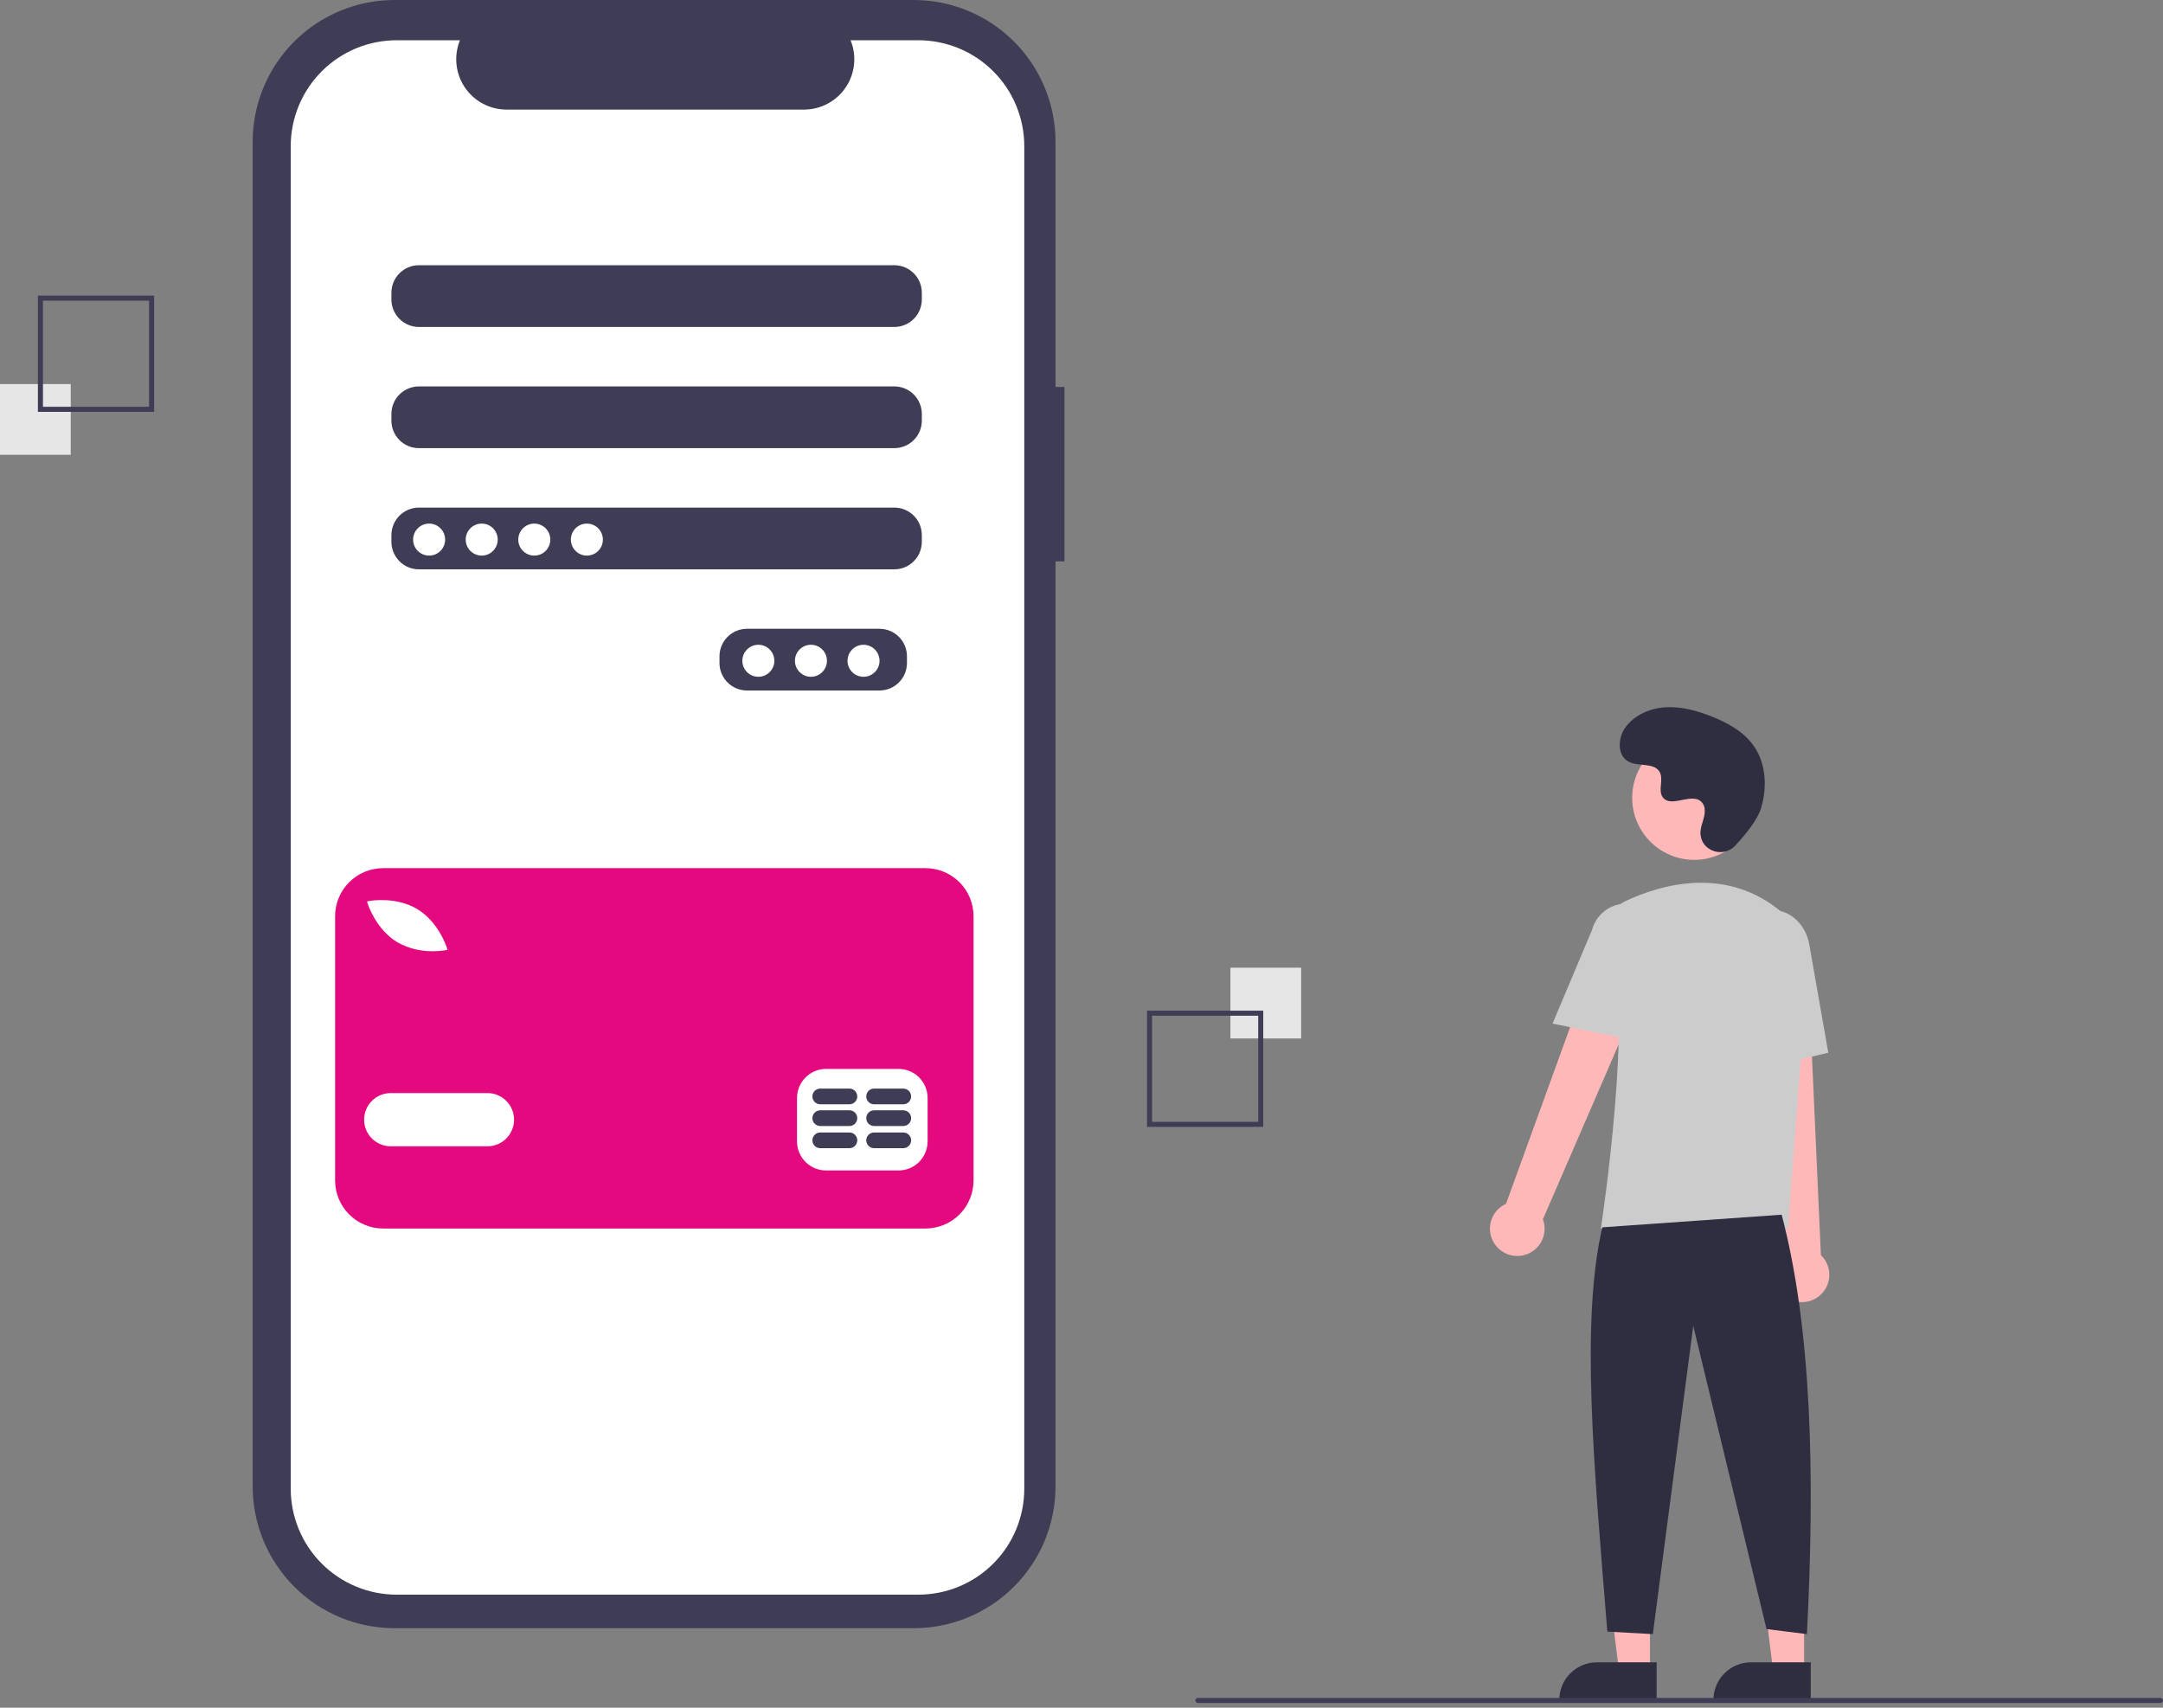 <svg width="171" height="135" viewBox="0 0 171 135" fill="none" xmlns="http://www.w3.org/2000/svg">
<rect x="0" y="0" width="171" height="135" fill="#808080" stroke="none"/>
<path d="M84.154 30.587H83.447V11.213C83.447 8.239 82.266 5.387 80.163 3.284C78.06 1.181 75.208 3.70823e-06 72.234 0H31.188C29.715 -5.24593e-06 28.257 0.29 26.897 0.854C25.536 1.417 24.3 2.243 23.259 3.284C22.218 4.325 21.392 5.562 20.828 6.922C20.265 8.282 19.975 9.741 19.975 11.213V117.5C19.975 118.973 20.265 120.431 20.828 121.791C21.392 123.152 22.218 124.388 23.259 125.429C24.3 126.47 25.536 127.296 26.897 127.86C28.257 128.423 29.715 128.713 31.188 128.713H72.234C73.707 128.713 75.165 128.423 76.525 127.86C77.886 127.296 79.122 126.47 80.163 125.429C81.204 124.388 82.03 123.152 82.594 121.791C83.157 120.431 83.447 118.973 83.447 117.5V44.378H84.154V30.587Z" fill="#3F3D56"/>
<path d="M72.602 3.183H67.244C67.491 3.787 67.585 4.442 67.518 5.091C67.451 5.74 67.226 6.363 66.862 6.904C66.499 7.446 66.007 7.889 65.431 8.196C64.856 8.503 64.213 8.663 63.561 8.663H40.046C39.394 8.663 38.751 8.503 38.175 8.196C37.6 7.889 37.108 7.446 36.744 6.904C36.38 6.363 36.155 5.74 36.089 5.091C36.022 4.442 36.116 3.787 36.362 3.183H31.358C29.137 3.182 27.007 4.065 25.437 5.635C23.867 7.206 22.984 9.335 22.984 11.556V117.687C22.984 118.787 23.201 119.876 23.622 120.892C24.043 121.908 24.659 122.831 25.437 123.608C26.215 124.386 27.138 125.003 28.154 125.424C29.17 125.845 30.259 126.061 31.358 126.061H72.602C74.823 126.061 76.953 125.179 78.523 123.609C80.094 122.038 80.976 119.908 80.976 117.687V11.556C80.976 10.457 80.759 9.368 80.339 8.352C79.918 7.336 79.301 6.413 78.523 5.635C77.746 4.858 76.823 4.241 75.807 3.82C74.791 3.399 73.702 3.182 72.602 3.183H72.602ZM71.702 52.417C71.7 52.992 71.471 53.543 71.065 53.949C70.658 54.356 70.108 54.585 69.533 54.586H59.05C58.475 54.585 57.924 54.356 57.518 53.949C57.111 53.543 56.882 52.992 56.88 52.417V51.875C56.882 51.3 57.111 50.75 57.518 50.343C57.924 49.937 58.475 49.708 59.05 49.706H69.533C70.108 49.708 70.658 49.937 71.065 50.343C71.471 50.75 71.7 51.3 71.702 51.875V52.417ZM72.877 42.838C72.875 43.412 72.646 43.963 72.24 44.37C71.833 44.776 71.283 45.005 70.708 45.007H33.112C32.537 45.005 31.986 44.776 31.58 44.37C31.174 43.963 30.945 43.412 30.943 42.838V42.295C30.945 41.721 31.174 41.17 31.58 40.764C31.986 40.357 32.537 40.128 33.112 40.126H70.708C71.283 40.128 71.833 40.357 72.24 40.764C72.646 41.17 72.875 41.721 72.877 42.295V42.838ZM72.877 33.258C72.875 33.833 72.646 34.383 72.24 34.79C71.833 35.196 71.283 35.425 70.708 35.427H33.112C32.537 35.425 31.986 35.196 31.58 34.79C31.174 34.383 30.945 33.833 30.943 33.258V32.716C30.945 32.141 31.174 31.59 31.58 31.184C31.986 30.777 32.537 30.548 33.112 30.547H70.708C71.283 30.548 71.833 30.777 72.24 31.184C72.646 31.59 72.875 32.141 72.877 32.716V33.258ZM72.877 23.678C72.875 24.253 72.646 24.804 72.24 25.21C71.833 25.616 71.283 25.846 70.708 25.847H33.112C32.537 25.846 31.986 25.616 31.58 25.21C31.174 24.804 30.945 24.253 30.943 23.678V23.136C30.945 22.561 31.174 22.011 31.58 21.604C31.986 21.198 32.537 20.969 33.112 20.967H70.708C71.283 20.969 71.833 21.198 72.24 21.604C72.646 22.011 72.875 22.561 72.877 23.136V23.678Z" fill="white"/>
<path d="M33.925 43.922C34.624 43.922 35.191 43.356 35.191 42.657C35.191 41.958 34.624 41.392 33.925 41.392C33.227 41.392 32.66 41.958 32.66 42.657C32.66 43.356 33.227 43.922 33.925 43.922Z" fill="white"/>
<path d="M38.083 43.922C38.781 43.922 39.348 43.356 39.348 42.657C39.348 41.958 38.781 41.392 38.083 41.392C37.384 41.392 36.817 41.958 36.817 42.657C36.817 43.356 37.384 43.922 38.083 43.922Z" fill="white"/>
<path d="M42.24 43.922C42.939 43.922 43.505 43.356 43.505 42.657C43.505 41.958 42.939 41.392 42.24 41.392C41.541 41.392 40.974 41.958 40.974 42.657C40.974 43.356 41.541 43.922 42.24 43.922Z" fill="white"/>
<path d="M46.397 43.922C47.096 43.922 47.662 43.356 47.662 42.657C47.662 41.958 47.096 41.392 46.397 41.392C45.698 41.392 45.132 41.958 45.132 42.657C45.132 43.356 45.698 43.922 46.397 43.922Z" fill="white"/>
<path d="M59.953 53.502C60.652 53.502 61.218 52.935 61.218 52.237C61.218 51.538 60.652 50.971 59.953 50.971C59.255 50.971 58.688 51.538 58.688 52.237C58.688 52.935 59.255 53.502 59.953 53.502Z" fill="white"/>
<path d="M64.111 53.502C64.809 53.502 65.376 52.935 65.376 52.237C65.376 51.538 64.809 50.971 64.111 50.971C63.412 50.971 62.845 51.538 62.845 52.237C62.845 52.935 63.412 53.502 64.111 53.502Z" fill="white"/>
<path d="M68.268 53.502C68.966 53.502 69.533 52.935 69.533 52.237C69.533 51.538 68.966 50.971 68.268 50.971C67.569 50.971 67.002 51.538 67.002 52.237C67.002 52.935 67.569 53.502 68.268 53.502Z" fill="white"/>
<path d="M73.168 68.63H30.291C29.283 68.63 28.317 69.03 27.605 69.743C26.893 70.455 26.492 71.421 26.492 72.428V93.319C26.492 94.326 26.893 95.292 27.605 96.005C28.317 96.717 29.283 97.117 30.291 97.117H73.168C74.175 97.117 75.141 96.717 75.853 96.005C76.566 95.292 76.966 94.326 76.966 93.319V72.428C76.966 71.421 76.566 70.455 75.853 69.743C75.141 69.03 74.175 68.63 73.168 68.63H73.168ZM29.23 71.221C29.314 71.206 31.322 70.864 32.985 71.864C34.647 72.865 35.286 74.799 35.312 74.88L35.379 75.089L35.164 75.127C34.856 75.175 34.545 75.198 34.233 75.196C33.245 75.215 32.27 74.969 31.409 74.484C29.746 73.484 29.108 71.55 29.081 71.468L29.014 71.259L29.23 71.221ZM38.537 90.617H30.89C30.332 90.617 29.797 90.395 29.403 90.001C29.008 89.606 28.787 89.071 28.787 88.514C28.787 87.956 29.008 87.421 29.403 87.026C29.797 86.632 30.332 86.41 30.89 86.41H38.537C39.095 86.41 39.63 86.632 40.024 87.026C40.419 87.421 40.64 87.956 40.64 88.514C40.64 89.071 40.419 89.606 40.024 90.001C39.63 90.395 39.095 90.617 38.537 90.617ZM73.333 90.234C73.332 90.842 73.089 91.425 72.659 91.855C72.23 92.284 71.647 92.527 71.039 92.528H65.303C64.695 92.527 64.113 92.284 63.683 91.855C63.253 91.425 63.011 90.842 63.009 90.234V86.793C63.011 86.185 63.253 85.603 63.683 85.173C64.113 84.743 64.695 84.5 65.303 84.499H71.039C71.647 84.5 72.23 84.743 72.659 85.173C73.089 85.603 73.332 86.185 73.333 86.793L73.333 90.234Z" fill="#E5097F"/>
<path d="M67.153 89.525H64.847C64.682 89.525 64.524 89.591 64.408 89.707C64.291 89.823 64.226 89.981 64.226 90.146C64.226 90.311 64.291 90.469 64.408 90.585C64.524 90.701 64.682 90.767 64.847 90.767H67.153C67.317 90.767 67.475 90.701 67.592 90.585C67.708 90.469 67.774 90.311 67.774 90.146C67.774 89.981 67.708 89.823 67.592 89.707C67.475 89.591 67.317 89.525 67.153 89.525Z" fill="#3F3D56"/>
<path d="M71.41 89.525H69.104C68.939 89.525 68.781 89.591 68.665 89.707C68.549 89.823 68.483 89.981 68.483 90.146C68.483 90.311 68.549 90.469 68.665 90.585C68.781 90.701 68.939 90.767 69.104 90.767H71.41C71.575 90.767 71.733 90.701 71.849 90.585C71.966 90.469 72.031 90.311 72.031 90.146C72.031 89.981 71.966 89.823 71.849 89.707C71.733 89.591 71.575 89.525 71.41 89.525Z" fill="#3F3D56"/>
<path d="M67.152 87.772H64.846C64.682 87.772 64.524 87.838 64.407 87.954C64.291 88.071 64.225 88.229 64.225 88.393C64.225 88.558 64.291 88.716 64.407 88.832C64.524 88.949 64.682 89.014 64.846 89.014H67.152C67.317 89.014 67.475 88.949 67.591 88.832C67.708 88.716 67.773 88.558 67.773 88.393C67.773 88.229 67.708 88.071 67.591 87.954C67.475 87.838 67.317 87.772 67.152 87.772Z" fill="#3F3D56"/>
<path d="M71.41 87.772H69.104C68.939 87.772 68.781 87.838 68.665 87.954C68.548 88.071 68.483 88.229 68.483 88.393C68.483 88.558 68.548 88.716 68.665 88.832C68.781 88.949 68.939 89.014 69.104 89.014H71.41C71.575 89.014 71.732 88.949 71.849 88.832C71.965 88.716 72.031 88.558 72.031 88.393C72.031 88.229 71.965 88.071 71.849 87.954C71.732 87.838 71.575 87.772 71.41 87.772H71.41Z" fill="#3F3D56"/>
<path d="M67.152 86.055H64.846C64.682 86.055 64.524 86.121 64.407 86.237C64.291 86.354 64.225 86.511 64.225 86.676C64.225 86.841 64.291 86.999 64.407 87.115C64.524 87.232 64.682 87.297 64.846 87.297H67.152C67.317 87.297 67.475 87.232 67.591 87.115C67.708 86.999 67.773 86.841 67.773 86.676C67.773 86.511 67.708 86.354 67.591 86.237C67.475 86.121 67.317 86.055 67.152 86.055Z" fill="#3F3D56"/>
<path d="M71.41 86.055H69.104C68.939 86.055 68.781 86.121 68.665 86.237C68.548 86.354 68.483 86.511 68.483 86.676C68.483 86.841 68.548 86.999 68.665 87.115C68.781 87.232 68.939 87.297 69.104 87.297H71.41C71.575 87.297 71.732 87.232 71.849 87.115C71.965 86.999 72.031 86.841 72.031 86.676C72.031 86.511 71.965 86.354 71.849 86.237C71.732 86.121 71.575 86.055 71.41 86.055H71.41Z" fill="#3F3D56"/>
<path d="M102.865 76.499H97.272V82.092H102.865V76.499Z" fill="#E6E6E6"/>
<path d="M90.681 79.895H99.869V89.083H90.681V79.895ZM99.469 80.295H91.08V88.684H99.469V80.295Z" fill="#3F3D56"/>
<path d="M5.593 30.36H0V35.953H5.593V30.36Z" fill="#E6E6E6"/>
<path d="M12.184 32.557H2.996V23.369H12.184V32.557ZM3.396 32.158H11.784V23.769H3.396V32.158Z" fill="#3F3D56"/>
<path d="M130.444 132.11H127.995L126.831 122.665H130.445L130.444 132.11Z" fill="#FFB8B8"/>
<path d="M126.246 131.41H130.969V134.384H123.273C123.273 133.595 123.586 132.839 124.144 132.281C124.701 131.724 125.458 131.41 126.246 131.41Z" fill="#2F2E41"/>
<path d="M142.628 132.11H140.179L139.015 122.665H142.629L142.628 132.11Z" fill="#FFB8B8"/>
<path d="M138.43 131.41H143.153V134.384H135.457C135.457 133.595 135.77 132.839 136.328 132.281C136.885 131.724 137.642 131.41 138.43 131.41Z" fill="#2F2E41"/>
<path d="M118.16 98.332C117.984 98.072 117.867 97.777 117.817 97.467C117.767 97.158 117.786 96.841 117.872 96.539C117.958 96.237 118.109 95.958 118.314 95.721C118.52 95.484 118.775 95.295 119.061 95.167L127.385 72.224L131.481 74.459L121.977 96.385C122.16 96.88 122.154 97.425 121.962 97.917C121.77 98.409 121.404 98.813 120.933 99.053C120.463 99.293 119.921 99.352 119.41 99.219C118.898 99.086 118.454 98.77 118.16 98.332Z" fill="#FFB8B8"/>
<path d="M141.377 102.643C141.105 102.487 140.871 102.273 140.69 102.016C140.509 101.76 140.387 101.467 140.332 101.158C140.277 100.849 140.29 100.532 140.371 100.229C140.452 99.926 140.598 99.644 140.8 99.404L138.221 75.134L142.882 75.347L143.954 99.219C144.336 99.585 144.57 100.077 144.613 100.603C144.656 101.13 144.504 101.654 144.186 102.075C143.869 102.497 143.407 102.788 142.89 102.893C142.372 102.997 141.834 102.908 141.377 102.643V102.643Z" fill="#FFB8B8"/>
<path d="M133.941 67.974C136.65 67.974 138.847 65.778 138.847 63.069C138.847 60.359 136.65 58.163 133.941 58.163C131.232 58.163 129.035 60.359 129.035 63.069C129.035 65.778 131.232 67.974 133.941 67.974Z" fill="#FFB8B8"/>
<path d="M141.346 97.123H126.556L126.574 97.008C126.6 96.836 129.21 79.743 127.285 74.151C127.092 73.601 127.109 73 127.333 72.462C127.557 71.924 127.972 71.488 128.498 71.238H128.498C131.248 69.942 136.529 68.347 140.985 72.218C141.641 72.797 142.153 73.521 142.481 74.332C142.809 75.143 142.944 76.019 142.875 76.891L141.346 97.123Z" fill="#CCCCCC"/>
<path d="M129.397 82.269L122.738 80.918L125.859 73.522C126.046 72.805 126.509 72.192 127.148 71.817C127.786 71.442 128.547 71.335 129.263 71.52C129.98 71.705 130.594 72.167 130.971 72.804C131.348 73.442 131.457 74.202 131.273 74.919L129.397 82.269Z" fill="#CCCCCC"/>
<path d="M137.925 84.777L137.524 75.601C137.221 73.876 138.208 72.245 139.727 71.979C141.246 71.713 142.729 72.909 143.034 74.647L144.539 83.221L137.925 84.777Z" fill="#CCCCCC"/>
<path d="M140.854 96.025C143.234 105.088 143.493 116.611 142.851 129.181L139.656 128.782L133.863 104.813L130.667 129.181L127.072 128.981C125.998 115.793 124.952 104.47 126.673 97.023L140.854 96.025Z" fill="#2F2E41"/>
<path d="M137.173 66.86C136.258 67.835 134.559 67.311 134.439 65.98C134.43 65.876 134.431 65.772 134.441 65.669C134.503 65.079 134.844 64.543 134.762 63.92C134.744 63.765 134.686 63.618 134.594 63.491C133.865 62.515 132.153 63.928 131.465 63.044C131.043 62.502 131.539 61.648 131.215 61.042C130.788 60.243 129.521 60.637 128.728 60.199C127.844 59.712 127.897 58.357 128.478 57.532C129.188 56.527 130.431 55.99 131.659 55.913C132.887 55.836 134.106 56.168 135.253 56.614C136.555 57.122 137.847 57.824 138.648 58.969C139.623 60.362 139.717 62.234 139.229 63.863C138.933 64.853 137.921 66.064 137.173 66.86Z" fill="#2F2E41"/>
<path d="M170.8 134.623H94.7C94.647 134.623 94.596 134.602 94.559 134.565C94.521 134.527 94.5 134.476 94.5 134.423C94.5 134.371 94.521 134.32 94.559 134.282C94.596 134.245 94.647 134.224 94.7 134.224H170.8C170.853 134.224 170.904 134.245 170.941 134.282C170.979 134.32 171 134.371 171 134.423C171 134.476 170.979 134.527 170.941 134.565C170.904 134.602 170.853 134.623 170.8 134.623Z" fill="#3F3D56"/>
</svg>

